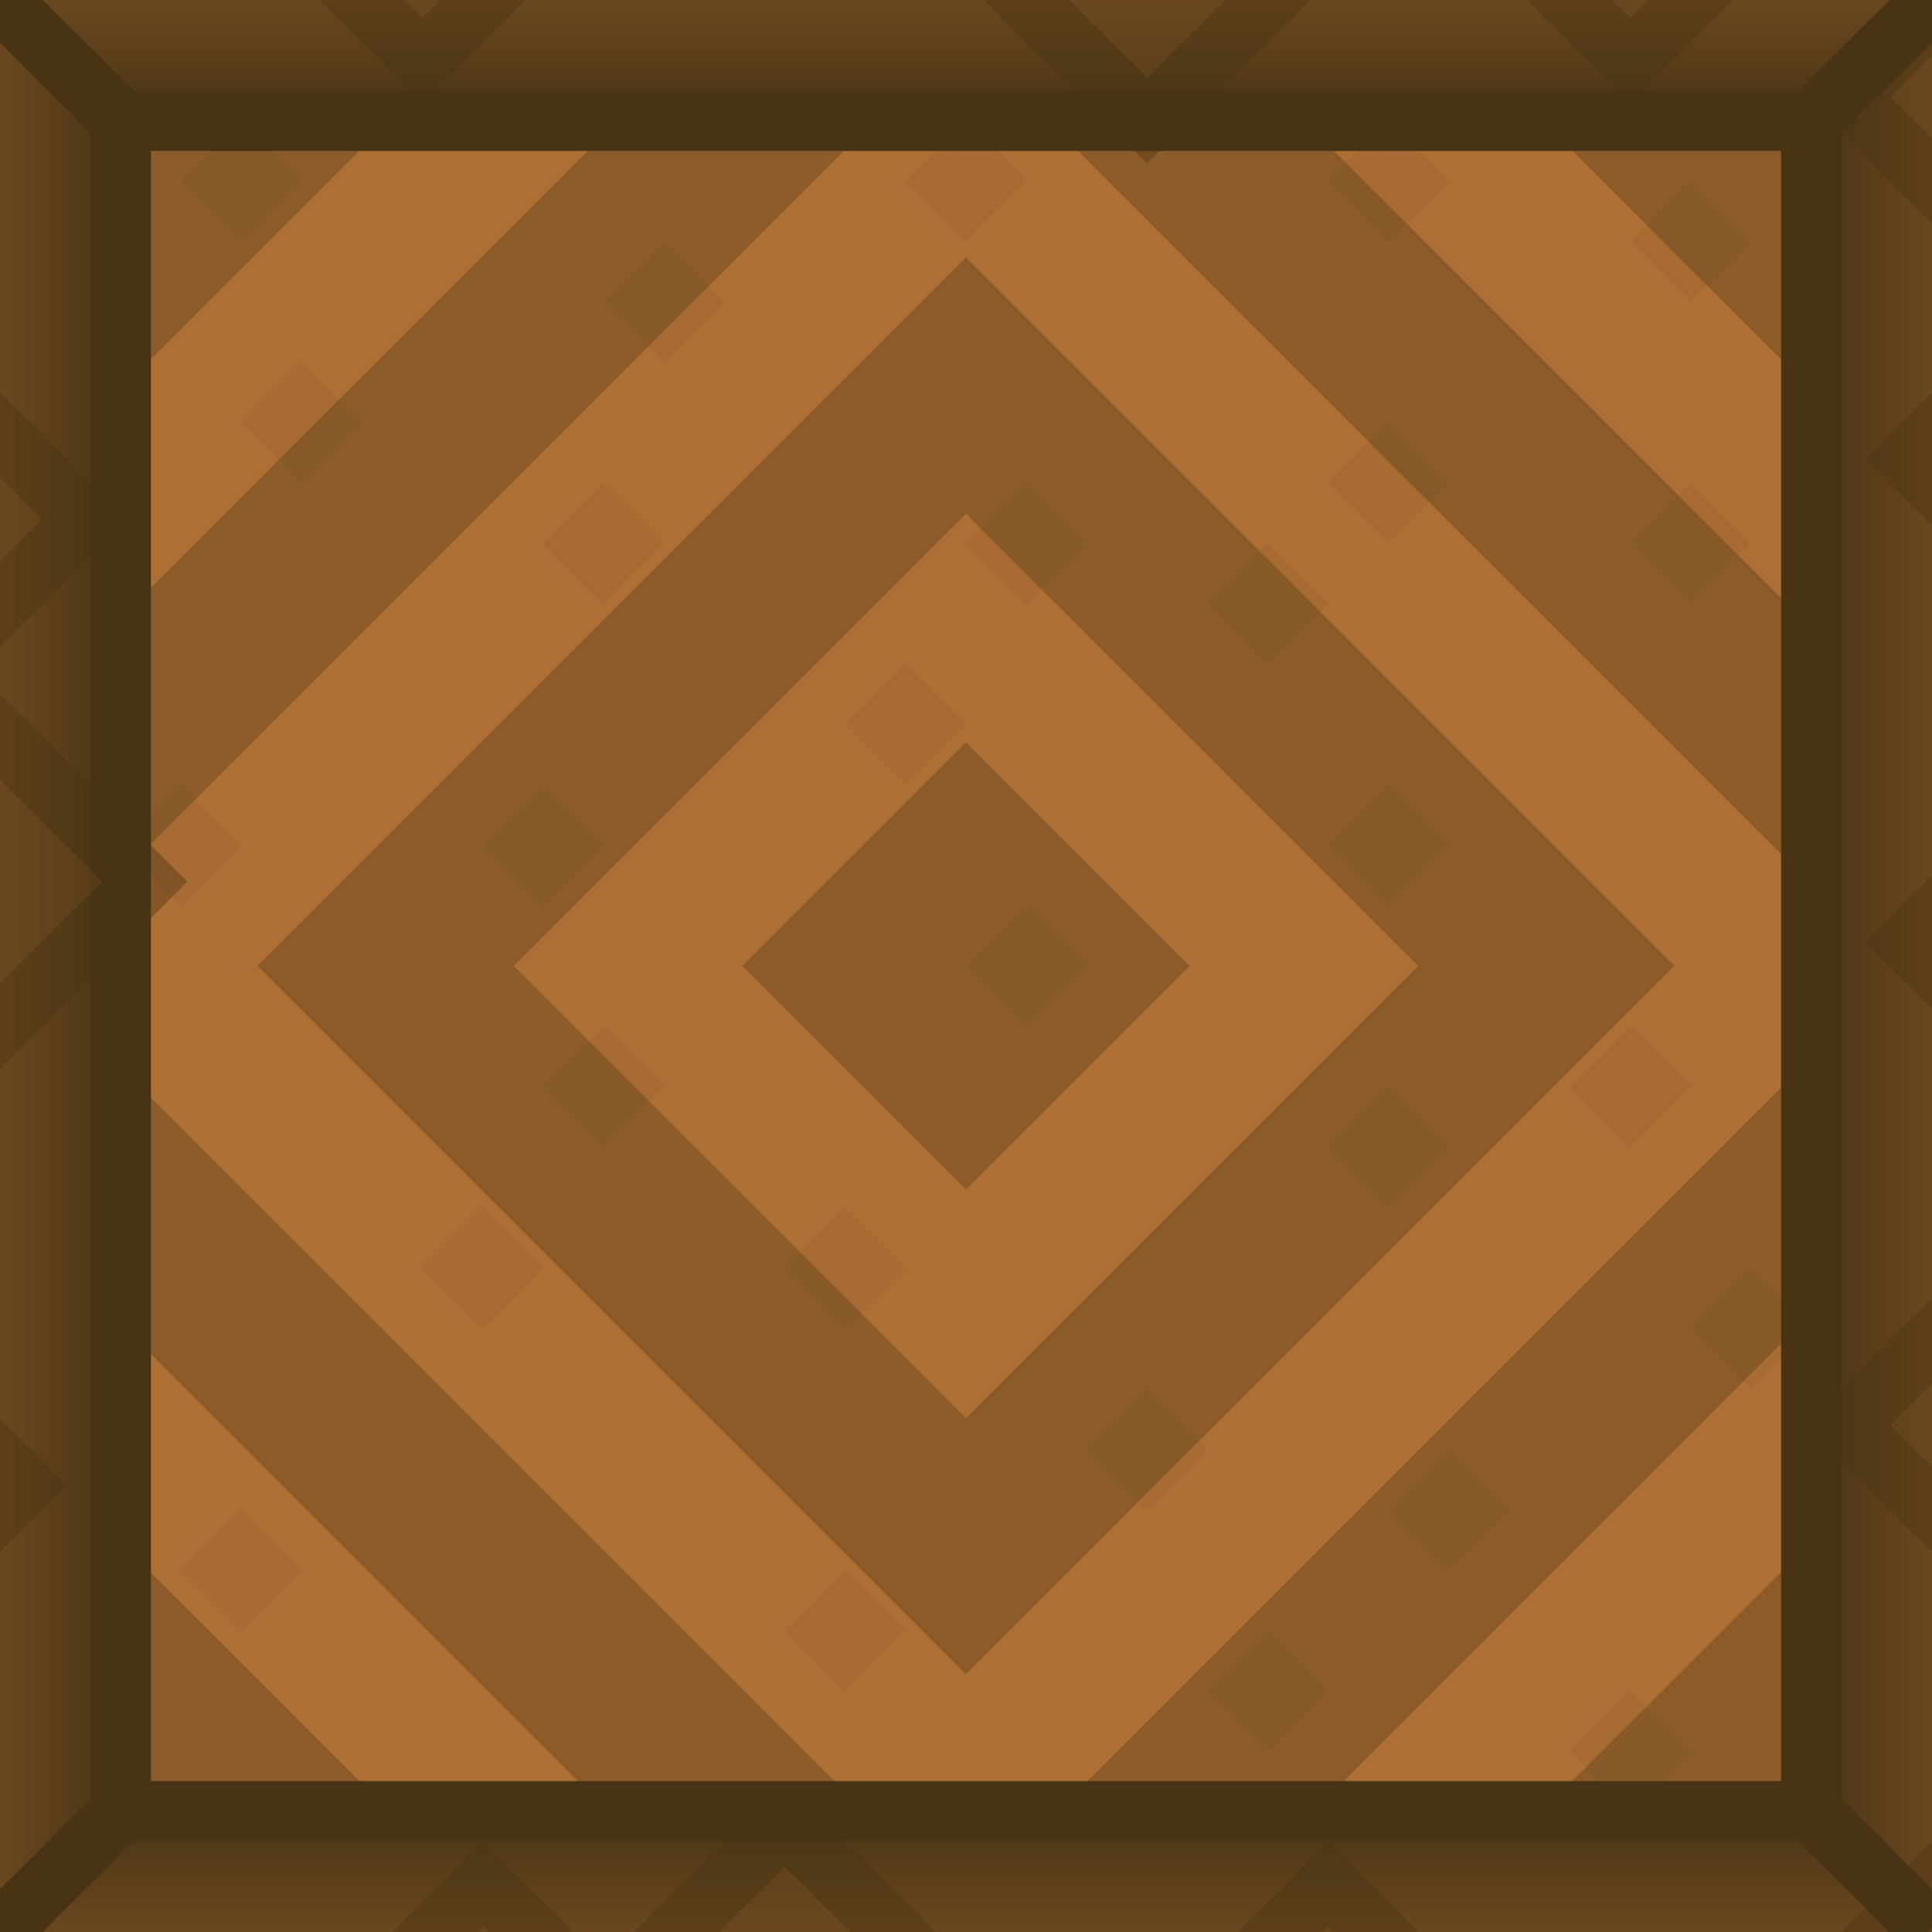 <?xml version="1.0" encoding="UTF-8" standalone="no"?>
<!-- Created with Inkscape (http://www.inkscape.org/) -->

<svg
   xmlns:dc="http://purl.org/dc/elements/1.1/"
   xmlns:cc="http://creativecommons.org/ns#"
   xmlns:rdf="http://www.w3.org/1999/02/22-rdf-syntax-ns#"
   xmlns:svg="http://www.w3.org/2000/svg"
   xmlns="http://www.w3.org/2000/svg"
   xmlns:xlink="http://www.w3.org/1999/xlink"
   xmlns:sodipodi="http://sodipodi.sourceforge.net/DTD/sodipodi-0.dtd"
   xmlns:inkscape="http://www.inkscape.org/namespaces/inkscape"
   width="128"
   height="128"
   viewBox="0 0 128 128"
   id="svg2"
   version="1.1"
   inkscape:version="0.91 r"
   sodipodi:docname="log_oak_top.svg"
   enable-background="new">
  <defs
     id="defs4">
    <filter
       inkscape:collect="always"
       style="color-interpolation-filters:sRGB"
       id="filter4235">
      <feBlend
         inkscape:collect="always"
         mode="screen"
         in2="BackgroundImage"
         id="feBlend4237" />
    </filter>
    <linearGradient
       inkscape:collect="always"
       xlink:href="#linearGradient4183"
       id="linearGradient4323"
       x1="0"
       y1="120"
       x2="0"
       y2="128"
       gradientUnits="userSpaceOnUse" />
    <linearGradient
       inkscape:collect="always"
       id="linearGradient4183">
      <stop
         style="stop-color:#28170b;stop-opacity:1"
         offset="0"
         id="stop4185" />
      <stop
         style="stop-color:#502d16;stop-opacity:1"
         offset="1"
         id="stop4187" />
    </linearGradient>
    <linearGradient
       gradientTransform="matrix(1,0,0,-1,0,128)"
       inkscape:collect="always"
       xlink:href="#linearGradient4183"
       id="linearGradient4323-8"
       x1="0"
       y1="120"
       x2="0"
       y2="128"
       gradientUnits="userSpaceOnUse" />
    <linearGradient
       gradientTransform="matrix(0,-1,-1,0,128,128)"
       inkscape:collect="always"
       xlink:href="#linearGradient4183"
       id="linearGradient4323-9"
       x1="0"
       y1="120"
       x2="0"
       y2="128"
       gradientUnits="userSpaceOnUse" />
    <linearGradient
       gradientTransform="matrix(0,-1,1,0,0,128)"
       inkscape:collect="always"
       xlink:href="#linearGradient4183"
       id="linearGradient4323-9-7"
       x1="0"
       y1="120"
       x2="0"
       y2="128"
       gradientUnits="userSpaceOnUse" />
  </defs>
  <sodipodi:namedview
     id="base"
     pagecolor="#ffffff"
     bordercolor="#666666"
     borderopacity="1.0"
     inkscape:pageopacity="0.0"
     inkscape:pageshadow="2"
     inkscape:zoom="2.8781456"
     inkscape:cx="60.756704"
     inkscape:cy="50.198619"
     inkscape:document-units="px"
     inkscape:current-layer="layer3"
     showgrid="true"
     units="px"
     inkscape:window-width="1366"
     inkscape:window-height="707"
     inkscape:window-x="0"
     inkscape:window-y="0"
     inkscape:window-maximized="1">
    <inkscape:grid
       type="xygrid"
       id="grid4136"
       empspacing="4"
       dotted="false" />
  </sodipodi:namedview>
  <g
     inkscape:groupmode="layer"
     id="layer3"
     inkscape:label="Layer 1"
     style="display:inline">
    <rect
       style="opacity:1;fill:#a05a2c;fill-opacity:1;stroke:none;stroke-width:4;stroke-linecap:round;stroke-linejoin:round;stroke-miterlimit:4;stroke-dasharray:none;stroke-opacity:1"
       id="rect4427"
       width="128"
       height="128"
       x="0"
       y="0" />
    <g
       id="g4974">
      <rect
         transform="matrix(0.707,0.707,-0.707,0.707,0,0)"
         y="-27.192"
         x="63.318"
         height="54.384"
         width="54.384"
         id="rect4429-1"
         style="display:inline;opacity:1;fill:none;fill-opacity:1;stroke:#784421;stroke-width:12;stroke-linecap:square;stroke-linejoin:miter;stroke-miterlimit:4;stroke-dasharray:none;stroke-opacity:1" />
      <rect
         transform="matrix(0.707,0.707,-0.707,0.707,0,0)"
         y="-49.436"
         x="40.609"
         height="99.802"
         width="99.802"
         id="rect4429"
         style="display:inline;opacity:1;fill:none;fill-opacity:1;stroke:#784421;stroke-width:12;stroke-linecap:square;stroke-linejoin:miter;stroke-miterlimit:4;stroke-dasharray:none;stroke-opacity:1" />
      <rect
         transform="matrix(0.707,0.707,-0.707,0.707,0,0)"
         y="-4.483"
         x="86.027"
         height="8.966"
         width="8.966"
         id="rect4429-1-3"
         style="display:inline;opacity:1;fill:none;fill-opacity:1;stroke:#784421;stroke-width:12;stroke-linecap:square;stroke-linejoin:miter;stroke-miterlimit:4;stroke-dasharray:none;stroke-opacity:1" />
      <rect
         style="display:inline;opacity:1;fill:none;fill-opacity:1;stroke:#784421;stroke-width:12;stroke-linecap:square;stroke-linejoin:miter;stroke-miterlimit:4;stroke-dasharray:none;stroke-opacity:1"
         id="rect4531"
         width="145.22"
         height="145.22"
         x="17.899"
         y="-72.61"
         transform="matrix(0.707,0.707,-0.707,0.707,0,0)" />
    </g>
    <path
       style="display:inline;fill:url(#linearGradient4323-9-7);fill-opacity:1;fill-rule:evenodd;stroke:#28170b;stroke-width:4;stroke-linecap:butt;stroke-linejoin:miter;stroke-miterlimit:4;stroke-dasharray:none;stroke-opacity:1"
       d="M 136,136 120,120 120,8 136,-8 Z"
       id="path4307-6-7"
       inkscape:connector-curvature="0" />
    <path
       style="display:inline;fill:url(#linearGradient4323-8);fill-opacity:1;fill-rule:evenodd;stroke:#28170b;stroke-width:4;stroke-linecap:butt;stroke-linejoin:miter;stroke-miterlimit:4;stroke-dasharray:none;stroke-opacity:1"
       d="M -8,-8 8,8 120,8 136,-8 Z"
       id="path4307-1"
       inkscape:connector-curvature="0" />
    <path
       style="display:inline;fill:url(#linearGradient4323-9);fill-opacity:1;fill-rule:evenodd;stroke:#28170b;stroke-width:4;stroke-linecap:butt;stroke-linejoin:miter;stroke-miterlimit:4;stroke-dasharray:none;stroke-opacity:1"
       d="m -8,136 16,-16 0,-112 -16,-16 z"
       id="path4307-6"
       inkscape:connector-curvature="0" />
    <path
       style="display:inline;fill:url(#linearGradient4323);fill-opacity:1;fill-rule:evenodd;stroke:#28170b;stroke-width:4;stroke-linecap:butt;stroke-linejoin:miter;stroke-miterlimit:4;stroke-dasharray:none;stroke-opacity:1"
       d="M -8,136 8,120 l 112,0 16,16 z"
       id="path4307"
       inkscape:connector-curvature="0" />
    <g
       id="g4980"
       style="opacity:0.402">
      <path
         inkscape:connector-curvature="0"
         id="path4565"
         d="M 16,-8 28,4 40,-8 Z"
         style="fill:#502d16;fill-rule:evenodd;stroke:#28170b;stroke-width:4;stroke-linecap:butt;stroke-linejoin:miter;stroke-miterlimit:4;stroke-dasharray:none;stroke-opacity:1" />
      <path
         inkscape:connector-curvature="0"
         id="path4565-7"
         d="M 64,-4 76,8 88,-4 Z"
         style="display:inline;fill:#502d16;fill-rule:evenodd;stroke:#28170b;stroke-width:4;stroke-linecap:butt;stroke-linejoin:miter;stroke-miterlimit:4;stroke-dasharray:none;stroke-opacity:1" />
      <path
         inkscape:connector-curvature="0"
         id="path4565-5"
         d="M 96,-8 108,4 120,-8 Z"
         style="display:inline;fill:#502d16;fill-rule:evenodd;stroke:#28170b;stroke-width:4;stroke-linecap:butt;stroke-linejoin:miter;stroke-miterlimit:4;stroke-dasharray:none;stroke-opacity:1" />
      <path
         inkscape:connector-curvature="0"
         id="path4565-6"
         d="m 138.414,18.414 -12,12 12,12 z"
         style="display:inline;fill:#502d16;fill-rule:evenodd;stroke:#28170b;stroke-width:4;stroke-linecap:butt;stroke-linejoin:miter;stroke-miterlimit:4;stroke-dasharray:none;stroke-opacity:1" />
      <path
         inkscape:connector-curvature="0"
         id="path4565-6-2"
         d="m 138.414,50.414 -12,12 12,12 z"
         style="display:inline;fill:#502d16;fill-rule:evenodd;stroke:#28170b;stroke-width:4;stroke-linecap:butt;stroke-linejoin:miter;stroke-miterlimit:4;stroke-dasharray:none;stroke-opacity:1" />
      <path
         inkscape:connector-curvature="0"
         id="path4565-6-1"
         d="m 134.414,82.414 -12,12 12,12 z"
         style="display:inline;fill:#502d16;fill-rule:evenodd;stroke:#28170b;stroke-width:4;stroke-linecap:butt;stroke-linejoin:miter;stroke-miterlimit:4;stroke-dasharray:none;stroke-opacity:1" />
      <path
         inkscape:connector-curvature="0"
         id="path4565-6-5"
         d="m 134.414,-5.586 -12,12 12,12 z"
         style="display:inline;fill:#502d16;fill-rule:evenodd;stroke:#28170b;stroke-width:4;stroke-linecap:butt;stroke-linejoin:miter;stroke-miterlimit:4;stroke-dasharray:none;stroke-opacity:1" />
      <path
         inkscape:connector-curvature="0"
         id="path4565-7-8"
         d="m 76,136.828 12,-12 12,12 z"
         style="display:inline;fill:#502d16;fill-rule:evenodd;stroke:#28170b;stroke-width:4;stroke-linecap:butt;stroke-linejoin:miter;stroke-miterlimit:4;stroke-dasharray:none;stroke-opacity:1" />
      <path
         inkscape:connector-curvature="0"
         id="path4565-7-8-4"
         d="m 40,132.828 12,-12 12,12 z"
         style="display:inline;fill:#502d16;fill-rule:evenodd;stroke:#28170b;stroke-width:4;stroke-linecap:butt;stroke-linejoin:miter;stroke-miterlimit:4;stroke-dasharray:none;stroke-opacity:1" />
      <path
         inkscape:connector-curvature="0"
         id="path4565-7-8-3"
         d="m 20,136.828 12,-12 12,12 z"
         style="display:inline;fill:#502d16;fill-rule:evenodd;stroke:#28170b;stroke-width:4;stroke-linecap:butt;stroke-linejoin:miter;stroke-miterlimit:4;stroke-dasharray:none;stroke-opacity:1" />
      <path
         inkscape:connector-curvature="0"
         id="path4565-7-8-2"
         d="m 116,136.828 12,-12 12,12 z"
         style="display:inline;fill:#502d16;fill-rule:evenodd;stroke:#28170b;stroke-width:4;stroke-linecap:butt;stroke-linejoin:miter;stroke-miterlimit:4;stroke-dasharray:none;stroke-opacity:1" />
      <path
         inkscape:connector-curvature="0"
         id="path4565-6-59"
         d="m -6.414,22.414 12,12 -12,12 z"
         style="display:inline;fill:#502d16;fill-rule:evenodd;stroke:#28170b;stroke-width:4;stroke-linecap:butt;stroke-linejoin:miter;stroke-miterlimit:4;stroke-dasharray:none;stroke-opacity:1" />
      <path
         inkscape:connector-curvature="0"
         id="path4565-6-59-6"
         d="m -2.414,46.414 12,12 -12,12 z"
         style="display:inline;fill:#502d16;fill-rule:evenodd;stroke:#28170b;stroke-width:4;stroke-linecap:butt;stroke-linejoin:miter;stroke-miterlimit:4;stroke-dasharray:none;stroke-opacity:1" />
      <path
         inkscape:connector-curvature="0"
         id="path4565-6-59-63"
         d="m -10.414,86.414 12,12 -12,12 z"
         style="display:inline;fill:#502d16;fill-rule:evenodd;stroke:#28170b;stroke-width:4;stroke-linecap:butt;stroke-linejoin:miter;stroke-miterlimit:4;stroke-dasharray:none;stroke-opacity:1" />
    </g>
    <g
       id="g5086"
       style="opacity:0.312">
      <path
         inkscape:connector-curvature="0"
         id="path4741"
         d="m 40,32 -4,4 4,4 4,-4 z"
         style="opacity:0.25;fill:#28170b;fill-opacity:1;fill-rule:evenodd;stroke:none;stroke-width:1px;stroke-linecap:butt;stroke-linejoin:miter;stroke-opacity:1" />
      <path
         inkscape:connector-curvature="0"
         id="path4741-5"
         d="m 68,32 -4,4 4,4 4,-4 z"
         style="display:inline;opacity:0.25;fill:#28170b;fill-opacity:1;fill-rule:evenodd;stroke:none;stroke-width:1px;stroke-linecap:butt;stroke-linejoin:miter;stroke-opacity:1" />
      <path
         inkscape:connector-curvature="0"
         id="path4741-58"
         d="m 92,52 -4,4 4,4 4,-4 z"
         style="display:inline;opacity:0.25;fill:#28170b;fill-opacity:1;fill-rule:evenodd;stroke:none;stroke-width:1px;stroke-linecap:butt;stroke-linejoin:miter;stroke-opacity:1" />
      <path
         inkscape:connector-curvature="0"
         id="path4741-6"
         d="m 68,60 -4,4 4,4 4,-4 z"
         style="display:inline;opacity:0.25;fill:#28170b;fill-opacity:1;fill-rule:evenodd;stroke:none;stroke-width:1px;stroke-linecap:butt;stroke-linejoin:miter;stroke-opacity:1" />
      <path
         inkscape:connector-curvature="0"
         id="path4741-51"
         d="m 32,80 -4,4 4,4 4,-4 z"
         style="display:inline;opacity:0.25;fill:#28170b;fill-opacity:1;fill-rule:evenodd;stroke:none;stroke-width:1px;stroke-linecap:butt;stroke-linejoin:miter;stroke-opacity:1" />
      <path
         inkscape:connector-curvature="0"
         id="path4741-3"
         d="m 76,92 -4,4 4,4 4,-4 z"
         style="display:inline;opacity:0.25;fill:#28170b;fill-opacity:1;fill-rule:evenodd;stroke:none;stroke-width:1px;stroke-linecap:butt;stroke-linejoin:miter;stroke-opacity:1" />
      <path
         inkscape:connector-curvature="0"
         id="path4741-2"
         d="m 108,112 -4,4 4,4 4,-4 z"
         style="display:inline;opacity:0.25;fill:#28170b;fill-opacity:1;fill-rule:evenodd;stroke:none;stroke-width:1px;stroke-linecap:butt;stroke-linejoin:miter;stroke-opacity:1" />
      <path
         inkscape:connector-curvature="0"
         id="path4741-9"
         d="m 108,68 -4,4 4,4 4,-4 z"
         style="display:inline;opacity:0.25;fill:#28170b;fill-opacity:1;fill-rule:evenodd;stroke:none;stroke-width:1px;stroke-linecap:butt;stroke-linejoin:miter;stroke-opacity:1" />
      <path
         inkscape:connector-curvature="0"
         id="path4741-50"
         d="m 112,32 -4,4 4,4 4,-4 z"
         style="display:inline;opacity:0.25;fill:#28170b;fill-opacity:1;fill-rule:evenodd;stroke:none;stroke-width:1px;stroke-linecap:butt;stroke-linejoin:miter;stroke-opacity:1" />
      <path
         inkscape:connector-curvature="0"
         id="path4741-8"
         d="m 92,8 -4,4 4,4 4,-4 z"
         style="display:inline;opacity:0.25;fill:#28170b;fill-opacity:1;fill-rule:evenodd;stroke:none;stroke-width:1px;stroke-linecap:butt;stroke-linejoin:miter;stroke-opacity:1" />
      <path
         inkscape:connector-curvature="0"
         id="path4741-31"
         d="m 44,16 -4,4 4,4 4,-4 z"
         style="display:inline;opacity:0.25;fill:#28170b;fill-opacity:1;fill-rule:evenodd;stroke:none;stroke-width:1px;stroke-linecap:butt;stroke-linejoin:miter;stroke-opacity:1" />
      <path
         inkscape:connector-curvature="0"
         id="path4741-7"
         d="m 20,24 -4,4 4,4 4,-4 z"
         style="display:inline;opacity:0.25;fill:#28170b;fill-opacity:1;fill-rule:evenodd;stroke:none;stroke-width:1px;stroke-linecap:butt;stroke-linejoin:miter;stroke-opacity:1" />
      <path
         inkscape:connector-curvature="0"
         id="path4741-87"
         d="m 12,52 -4,4 4,4 4,-4 z"
         style="display:inline;opacity:0.25;fill:#28170b;fill-opacity:1;fill-rule:evenodd;stroke:none;stroke-width:1px;stroke-linecap:butt;stroke-linejoin:miter;stroke-opacity:1" />
      <path
         inkscape:connector-curvature="0"
         id="path4741-0"
         d="m 40,68 -4,4 4,4 4,-4 z"
         style="display:inline;opacity:0.25;fill:#28170b;fill-opacity:1;fill-rule:evenodd;stroke:none;stroke-width:1px;stroke-linecap:butt;stroke-linejoin:miter;stroke-opacity:1" />
      <path
         inkscape:connector-curvature="0"
         id="path4741-29"
         d="m 16,100 -4,4 4,4 4,-4 z"
         style="display:inline;opacity:0.25;fill:#28170b;fill-opacity:1;fill-rule:evenodd;stroke:none;stroke-width:1px;stroke-linecap:butt;stroke-linejoin:miter;stroke-opacity:1" />
      <path
         inkscape:connector-curvature="0"
         id="path4741-20"
         d="m 56,104 -4,4 4,4 4,-4 z"
         style="display:inline;opacity:0.25;fill:#28170b;fill-opacity:1;fill-rule:evenodd;stroke:none;stroke-width:1px;stroke-linecap:butt;stroke-linejoin:miter;stroke-opacity:1" />
      <path
         inkscape:connector-curvature="0"
         id="path4741-01"
         d="m 84,36 -4,4 4,4 4,-4 z"
         style="display:inline;opacity:0.25;fill:#28170b;fill-opacity:1;fill-rule:evenodd;stroke:none;stroke-width:1px;stroke-linecap:butt;stroke-linejoin:miter;stroke-opacity:1" />
      <path
         inkscape:connector-curvature="0"
         id="path4741-07"
         d="m 36,52 -4,4 4,4 4,-4 z"
         style="display:inline;opacity:0.25;fill:#28170b;fill-opacity:1;fill-rule:evenodd;stroke:none;stroke-width:1px;stroke-linecap:butt;stroke-linejoin:miter;stroke-opacity:1" />
      <path
         inkscape:connector-curvature="0"
         id="path4741-95"
         d="m 92,72 -4,4 4,4 4,-4 z"
         style="display:inline;opacity:0.25;fill:#28170b;fill-opacity:1;fill-rule:evenodd;stroke:none;stroke-width:1px;stroke-linecap:butt;stroke-linejoin:miter;stroke-opacity:1" />
      <path
         inkscape:connector-curvature="0"
         id="path4741-1"
         d="m 60,44 -4,4 4,4 4,-4 z"
         style="display:inline;opacity:0.25;fill:#28170b;fill-opacity:1;fill-rule:evenodd;stroke:none;stroke-width:1px;stroke-linecap:butt;stroke-linejoin:miter;stroke-opacity:1" />
      <path
         inkscape:connector-curvature="0"
         id="path4741-4"
         d="m 56,80 -4,4 4,4 4,-4 z"
         style="display:inline;opacity:0.25;fill:#28170b;fill-opacity:1;fill-rule:evenodd;stroke:none;stroke-width:1px;stroke-linecap:butt;stroke-linejoin:miter;stroke-opacity:1" />
      <path
         inkscape:connector-curvature="0"
         id="path4741-19"
         d="m 96,96 -4,4 4,4 4,-4 z"
         style="display:inline;opacity:0.25;fill:#28170b;fill-opacity:1;fill-rule:evenodd;stroke:none;stroke-width:1px;stroke-linecap:butt;stroke-linejoin:miter;stroke-opacity:1" />
      <path
         inkscape:connector-curvature="0"
         id="path4741-26"
         d="m 84,108 -4,4 4,4 4,-4 z"
         style="display:inline;opacity:0.25;fill:#28170b;fill-opacity:1;fill-rule:evenodd;stroke:none;stroke-width:1px;stroke-linecap:butt;stroke-linejoin:miter;stroke-opacity:1" />
      <path
         inkscape:connector-curvature="0"
         id="path4741-268"
         d="m 116,84 -4,4 4,4 4,-4 z"
         style="display:inline;opacity:0.25;fill:#28170b;fill-opacity:1;fill-rule:evenodd;stroke:none;stroke-width:1px;stroke-linecap:butt;stroke-linejoin:miter;stroke-opacity:1" />
      <path
         inkscape:connector-curvature="0"
         id="path4741-13"
         d="m 92,28 -4,4 4,4 4,-4 z"
         style="display:inline;opacity:0.25;fill:#28170b;fill-opacity:1;fill-rule:evenodd;stroke:none;stroke-width:1px;stroke-linecap:butt;stroke-linejoin:miter;stroke-opacity:1" />
      <path
         inkscape:connector-curvature="0"
         id="path4741-11"
         d="m 112,12 -4,4 4,4 4,-4 z"
         style="display:inline;opacity:0.25;fill:#28170b;fill-opacity:1;fill-rule:evenodd;stroke:none;stroke-width:1px;stroke-linecap:butt;stroke-linejoin:miter;stroke-opacity:1" />
      <path
         inkscape:connector-curvature="0"
         id="path4741-92"
         d="m 64,8 -4,4 4,4 4,-4 z"
         style="display:inline;opacity:0.25;fill:#28170b;fill-opacity:1;fill-rule:evenodd;stroke:none;stroke-width:1px;stroke-linecap:butt;stroke-linejoin:miter;stroke-opacity:1" />
      <path
         inkscape:connector-curvature="0"
         id="path4741-63"
         d="m 16,8 -4,4 4,4 4,-4 z"
         style="display:inline;opacity:0.25;fill:#28170b;fill-opacity:1;fill-rule:evenodd;stroke:none;stroke-width:1px;stroke-linecap:butt;stroke-linejoin:miter;stroke-opacity:1" />
    </g>
  </g>
  <g
     inkscape:groupmode="layer"
     id="layer2"
     inkscape:label="Overlay"
     style="display:inline;opacity:0.469;filter:url(#filter4235)"
     sodipodi:insensitive="true">
    <rect
       transform="translate(0,-924.362)"
       style="opacity:1;fill:#504416;fill-opacity:1;stroke:none;stroke-width:4;stroke-linecap:round;stroke-linejoin:round;stroke-miterlimit:4;stroke-dasharray:none;stroke-opacity:1"
       id="rect4159"
       width="128"
       height="128"
       x="0"
       y="924.362" />
  </g>
</svg>
